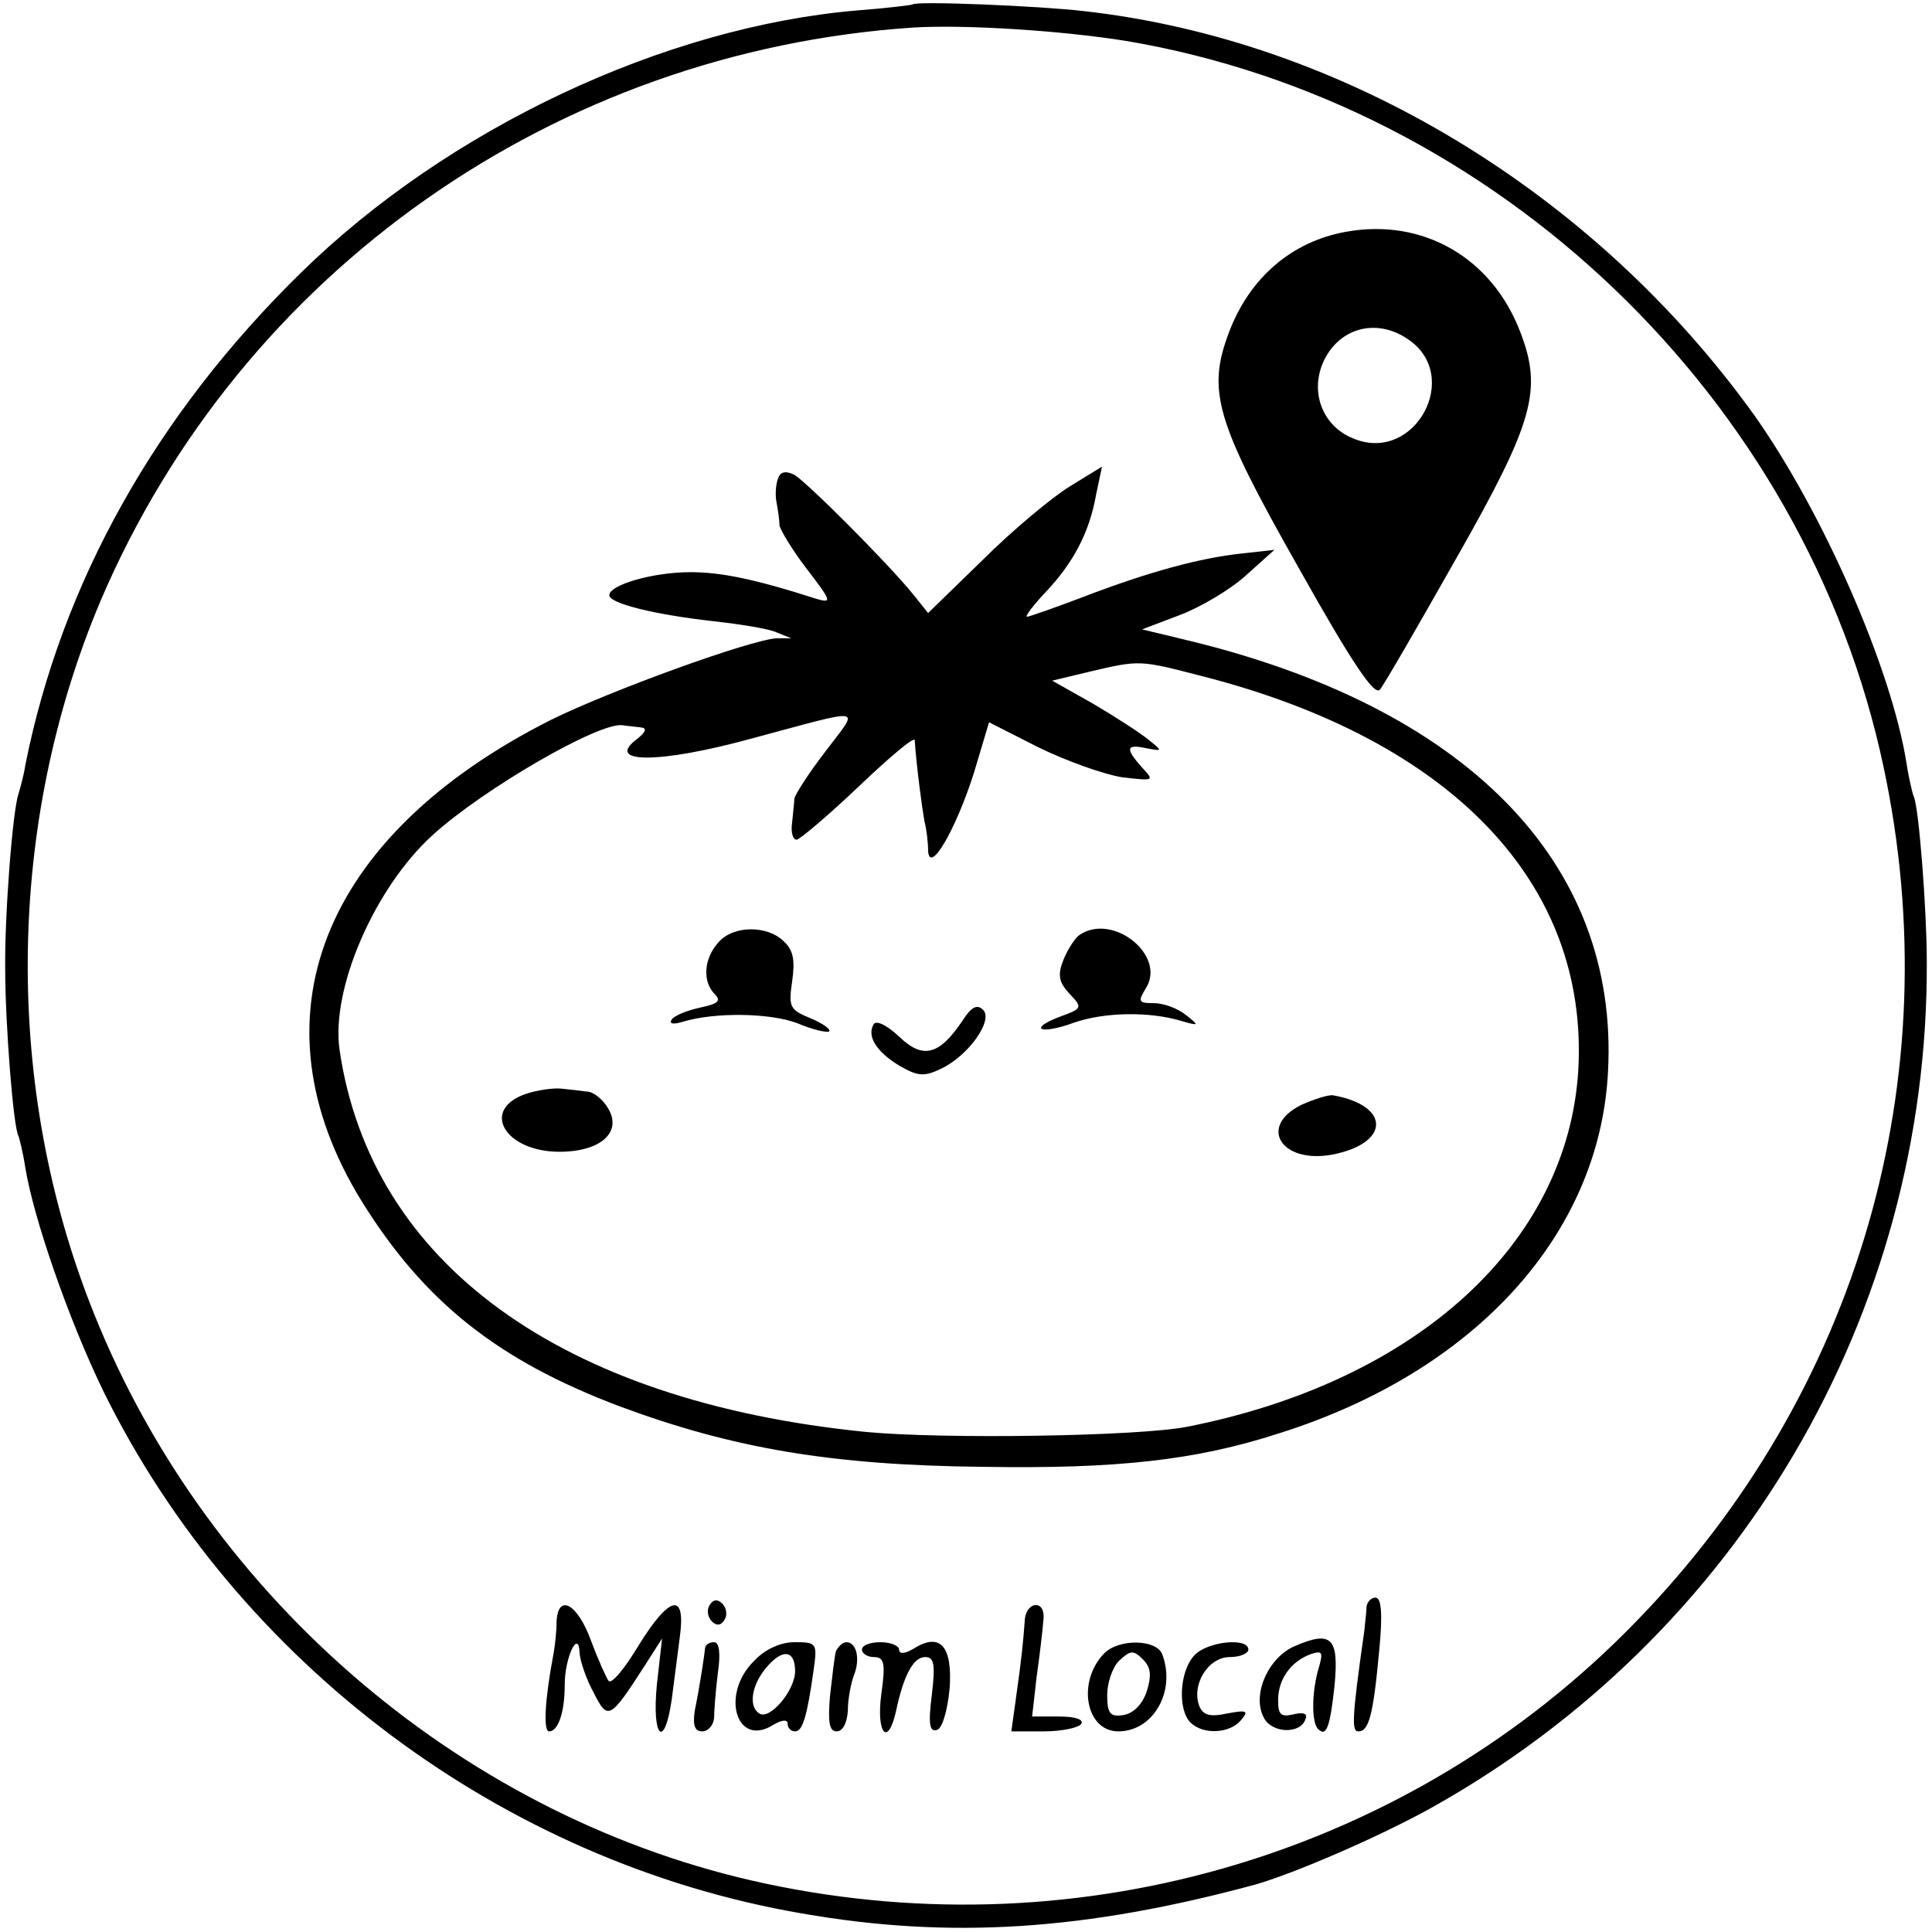 <?xml version="1.0" standalone="no"?>
<!DOCTYPE svg PUBLIC "-//W3C//DTD SVG 20010904//EN"
 "http://www.w3.org/TR/2001/REC-SVG-20010904/DTD/svg10.dtd">
<svg version="1.0" xmlns="http://www.w3.org/2000/svg"
 width="260pt" height="260pt" viewBox="0 0 260 260"
 preserveAspectRatio="xMidYMid meet">
<g transform="translate(0,260) scale(0.1,-0.1)"
fill="#000000" stroke="none">
<path d="M1228 2594 c-2 -1 -35 -5 -74 -8 -260 -22 -551 -159 -749 -353 -195
-191 -322 -417 -371 -663 -2 -14 -7 -31 -9 -38 -8 -22 -19 -165 -18 -237 0
-72 11 -214 18 -224 1 -3 6 -22 9 -42 11 -68 58 -204 105 -301 180 -366 538
-634 940 -703 200 -35 382 -23 611 39 52 15 166 64 236 103 414 231 669 665
667 1138 0 71 -11 214 -18 224 -1 3 -6 22 -9 42 -20 129 -113 340 -205 470
-216 301 -554 505 -902 544 -59 7 -227 14 -231 9z m287 -49 c499 -84 915 -481
1020 -978 89 -418 -34 -842 -334 -1150 -301 -310 -743 -443 -1170 -352 -401
85 -749 380 -904 766 -123 305 -119 660 9 962 189 441 611 738 1094 770 70 4
197 -4 285 -18z"/>
<path d="M1811 2288 c-72 -13 -129 -61 -157 -135 -30 -79 -18 -120 93 -316 74
-132 103 -174 110 -165 6 7 52 87 103 177 104 183 116 226 86 304 -38 100
-131 154 -235 135z m83 -144 c75 -49 10 -169 -73 -134 -40 16 -58 60 -41 101
20 47 71 62 114 33z"/>
<path d="M1047 1956 c-3 -8 -4 -22 -2 -32 2 -11 4 -24 4 -31 1 -6 17 -33 37
-59 33 -43 34 -46 13 -40 -84 27 -129 36 -170 36 -50 0 -109 -17 -109 -31 0
-11 60 -26 140 -35 36 -4 74 -10 85 -15 l20 -8 -20 0 c-35 -2 -223 -70 -304
-110 -309 -156 -406 -402 -254 -648 84 -135 183 -214 348 -276 151 -56 284
-79 488 -81 181 -3 287 9 398 45 264 83 432 268 443 487 15 282 -192 492 -573
582 l-54 13 50 19 c27 10 68 34 89 53 l39 35 -45 -5 c-55 -6 -123 -24 -214
-59 -37 -14 -71 -26 -74 -26 -3 0 8 15 25 33 37 39 59 80 68 131 l8 38 -44
-27 c-24 -15 -77 -59 -117 -99 l-73 -71 -20 25 c-34 42 -143 151 -160 161 -12
6 -19 4 -22 -5z m571 -266 c336 -86 520 -279 506 -530 -14 -233 -217 -419
-526 -480 -65 -13 -329 -17 -433 -7 -410 41 -666 227 -708 514 -12 82 47 218
125 289 68 62 225 153 256 148 6 -1 18 -2 25 -3 8 -1 6 -6 -5 -15 -46 -34 29
-34 153 0 157 42 146 44 100 -17 -23 -30 -41 -58 -42 -64 0 -5 -2 -20 -3 -32
-2 -13 1 -23 6 -23 4 0 42 32 83 71 41 39 75 68 76 63 2 -33 10 -92 13 -109 3
-11 5 -29 5 -40 2 -33 38 30 62 106 l20 67 67 -34 c37 -18 87 -36 112 -40 43
-5 44 -5 27 13 -23 26 -22 32 6 26 22 -4 22 -4 2 12 -11 9 -45 31 -74 48 l-55
31 50 12 c68 16 67 16 152 -6z"/>
<path d="M967 1332 c-20 -22 -22 -53 -5 -70 9 -9 4 -13 -20 -18 -18 -4 -35
-11 -38 -16 -4 -6 2 -7 15 -3 43 13 117 12 154 -2 21 -9 40 -13 43 -11 2 3 -9
11 -26 18 -27 11 -29 15 -24 49 4 28 2 42 -11 54 -22 22 -68 22 -88 -1z"/>
<path d="M1453 1342 c-6 -4 -16 -19 -22 -34 -8 -20 -6 -30 8 -45 18 -19 18
-20 -12 -31 -45 -17 -27 -25 19 -8 41 14 101 15 144 2 24 -7 24 -6 6 8 -11 9
-30 16 -43 16 -21 0 -22 2 -11 20 28 44 -44 102 -89 72z"/>
<path d="M1295 1226 c-31 -46 -53 -52 -85 -21 -16 15 -30 22 -34 17 -10 -16 3
-37 34 -56 26 -15 34 -15 57 -4 37 18 70 65 56 79 -8 8 -16 4 -28 -15z"/>
<path d="M708 1128 c-62 -21 -29 -78 45 -78 56 0 85 27 65 59 -7 12 -20 22
-28 22 -8 1 -24 3 -35 4 -11 1 -32 -2 -47 -7z"/>
<path d="M1751 1113 c-58 -29 -27 -79 41 -67 79 15 80 66 2 80 -6 1 -25 -5
-43 -13z"/>
<path d="M955 440 c-4 -6 -3 -16 3 -22 6 -6 12 -6 17 2 4 6 3 16 -3 22 -6 6
-12 6 -17 -2z"/>
<path d="M1839 438 c0 -7 -2 -22 -3 -33 -17 -119 -17 -135 -8 -135 14 0 20 21
28 108 5 51 3 72 -5 72 -6 0 -11 -6 -12 -12z"/>
<path d="M749 418 c0 -13 -2 -32 -4 -43 -12 -63 -14 -105 -6 -105 12 0 21 25
21 63 0 37 19 76 20 42 1 -11 9 -35 19 -53 19 -38 22 -36 69 37 l23 36 -7 -62
c-7 -71 10 -89 20 -20 3 23 8 61 11 85 8 60 -14 55 -56 -13 -18 -30 -36 -52
-40 -47 -3 4 -14 28 -24 55 -18 49 -44 63 -46 25z"/>
<path d="M1379 418 c-2 -27 -4 -49 -12 -105 l-6 -43 44 0 c24 0 47 5 50 10 4
6 -8 10 -30 10 l-36 0 6 53 c4 28 8 62 9 75 2 13 -2 22 -10 22 -8 0 -15 -10
-15 -22z"/>
<path d="M1743 385 c-36 -15 -59 -66 -42 -97 11 -21 50 -22 56 -1 3 7 -3 9
-16 6 -17 -4 -21 -1 -21 19 0 28 17 52 44 62 16 5 17 3 10 -21 -9 -32 -9 -72
0 -80 11 -11 16 3 22 59 6 64 -4 74 -53 53z"/>
<path d="M949 383 c-1 -10 -7 -51 -14 -85 -3 -20 0 -28 10 -28 8 0 15 8 16 18
0 9 2 36 5 60 4 27 2 42 -5 42 -6 0 -11 -3 -12 -7z"/>
<path d="M1015 365 c-46 -45 -24 -118 26 -86 12 7 19 7 19 1 0 -5 4 -10 10
-10 10 0 16 19 25 83 5 36 4 37 -26 37 -18 0 -39 -9 -54 -25z m55 -14 c0 -26
-34 -66 -48 -57 -16 10 -10 41 12 65 21 23 36 19 36 -8z"/>
<path d="M1125 378 c-2 -7 -5 -34 -8 -60 -3 -36 -1 -48 9 -48 8 0 14 11 15 28
0 15 4 36 8 47 9 22 4 45 -10 45 -5 0 -11 -6 -14 -12z"/>
<path d="M1160 380 c0 -5 7 -10 16 -10 14 0 16 -8 10 -50 -7 -53 9 -72 20 -22
10 47 23 72 39 72 12 0 14 -9 9 -51 -5 -40 -3 -50 7 -47 7 2 14 25 17 56 4 57
-13 76 -49 53 -12 -7 -19 -7 -19 -1 0 5 -11 10 -25 10 -14 0 -25 -4 -25 -10z"/>
<path d="M1486 375 c-37 -38 -25 -105 19 -105 47 0 78 54 59 104 -8 20 -58 21
-78 1z m57 -52 c-6 -17 -18 -29 -31 -31 -18 -3 -22 2 -22 27 0 16 7 37 16 46
15 14 19 15 32 2 11 -11 12 -22 5 -44z"/>
<path d="M1607 372 c-20 -22 -22 -73 -5 -90 17 -17 53 -15 68 3 11 13 8 14
-19 9 -23 -5 -32 -2 -37 10 -11 29 12 66 41 66 14 0 25 5 25 10 0 17 -56 11
-73 -8z"/>
</g>
</svg>
